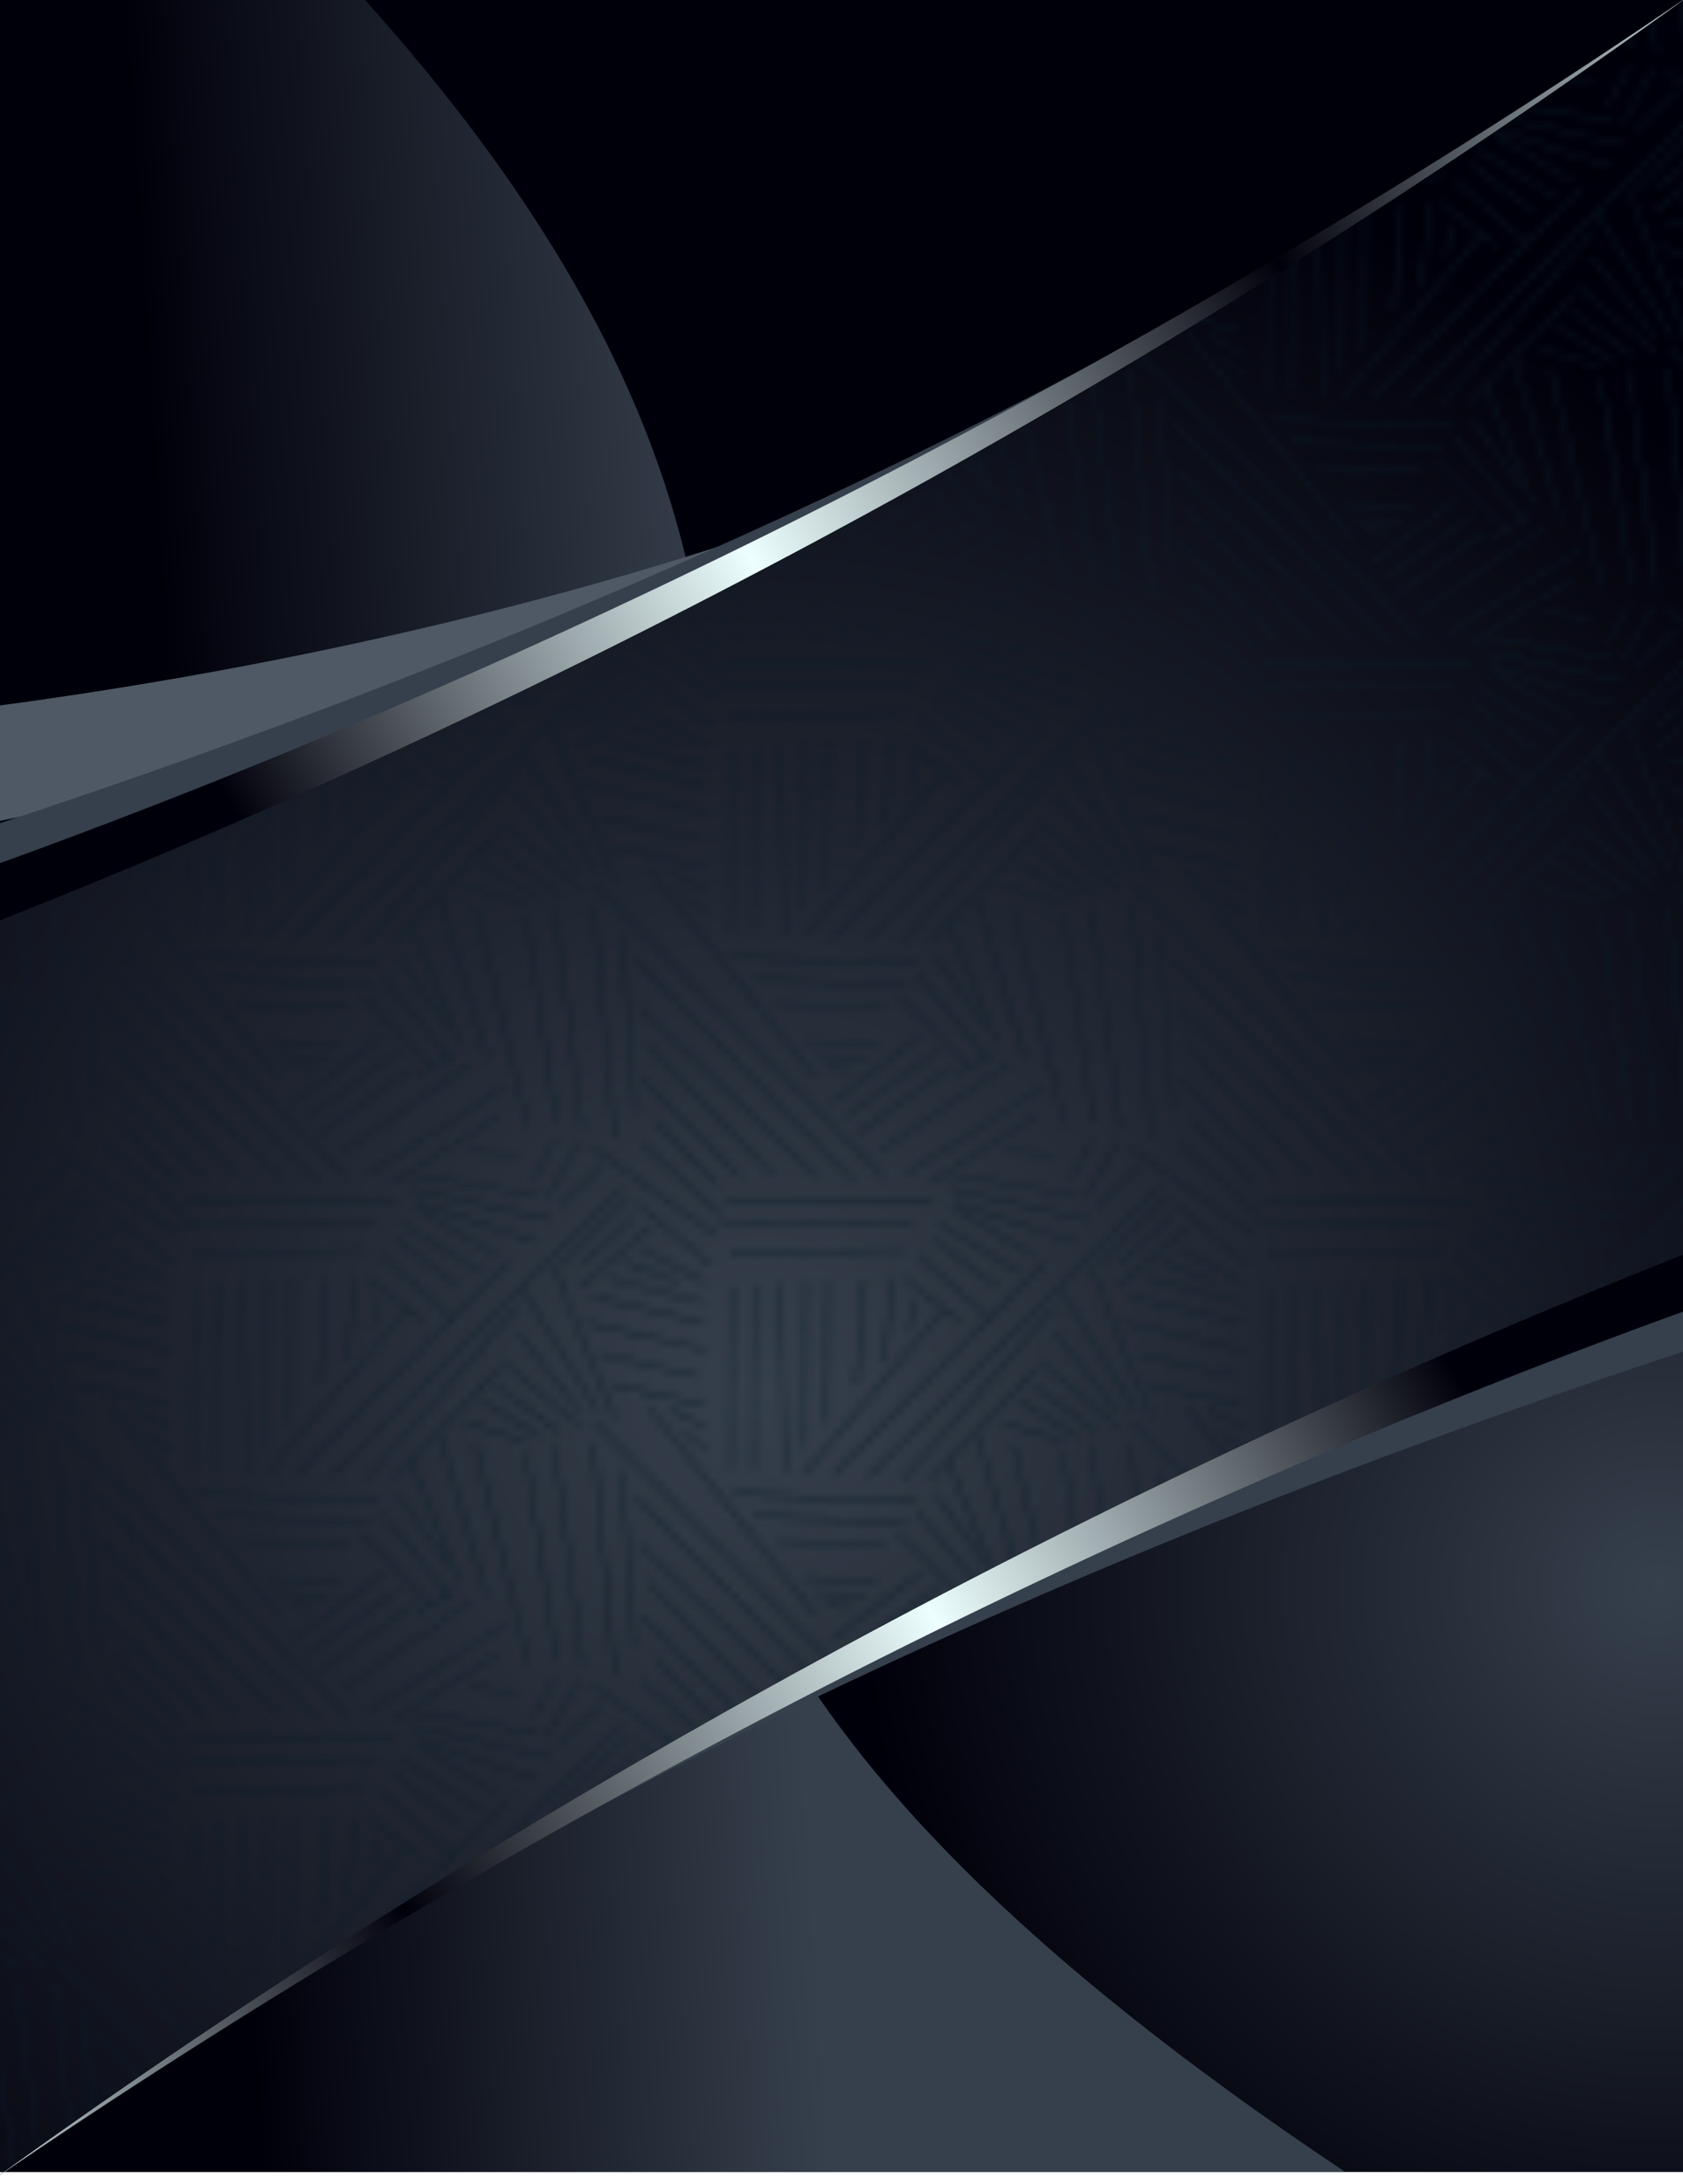<svg xmlns="http://www.w3.org/2000/svg" xmlns:xlink="http://www.w3.org/1999/xlink" width="225.5" height="292.62" viewBox="14 14 225.5 292.62">
<svg xmlns="http://www.w3.org/2000/svg" xmlns:xlink="http://www.w3.org/1999/xlink" width="299.52" height="319" viewBox="0 0 299.52 319">
  <defs>
    <clipPath id="clip-path">
      <rect x="14" y="14" width="225.5" height="292.62" style="fill: none"/>
    </clipPath>
    <radialGradient id="radial-gradient" cx="2616.9" cy="791.45" r="106.75" gradientTransform="translate(2853.16 1017.87) rotate(180)" gradientUnits="userSpaceOnUse">
      <stop offset="0" stop-color="#36404c"/>
      <stop offset="1" stop-color="#00000a"/>
    </radialGradient>
    <linearGradient id="New_Gradient_Swatch_3" data-name="New Gradient Swatch 3" x1="2736.96" y1="859.14" x2="2813.15" y2="854.3" gradientTransform="translate(2853.16 1017.87) rotate(180)" xlink:href="#radial-gradient"/>
    <linearGradient id="linear-gradient" x1="2569.96" y1="861.49" x2="2923.3" y2="663.49" gradientTransform="translate(2853.16 1017.87) rotate(180)" gradientUnits="userSpaceOnUse">
      <stop offset="0.21" stop-color="#00000a"/>
      <stop offset="0.4" stop-color="#edffff"/>
      <stop offset="0.6" stop-color="#00000a"/>
      <stop offset="0.8" stop-color="#edffff"/>
      <stop offset="1" stop-color="#00000a"/>
    </linearGradient>
    <linearGradient id="linear-gradient-2" x1="1344.14" y1="1023.97" x2="1697.47" y2="825.97" gradientTransform="translate(-1373.72 -861.01)" xlink:href="#linear-gradient"/>
    <radialGradient id="radial-gradient-2" cx="2736.95" cy="817.7" r="175.96" xlink:href="#radial-gradient"/>
    <pattern id="Hatching_Dense_1" data-name="Hatching Dense 1" width="72" height="72" patternTransform="translate(71.92 7.42) rotate(-180)" patternUnits="userSpaceOnUse" viewBox="0 0 72 72">
      <rect width="72" height="72" style="fill: none"/>
      <line x1="-16" y1="66" x2="-10" y2="72" style="fill: #edffff"/>
      <line x1="-16" y1="72" x2="-10" y2="66" style="fill: #edffff"/>
      <line x1="35.38" y1="18.25" x2="40.13" y2="20.5" style="fill: none;stroke: #0d1e2b;stroke-width: 0.3px"/>
      <line x1="35.13" y1="15.25" x2="38.38" y2="17.5" style="fill: none;stroke: #0d1e2b;stroke-width: 0.3px"/>
      <line x1="8.63" y1="42" x2="32" y2="41.5" style="fill: none;stroke: #0d1e2b;stroke-width: 0.3px"/>
      <line x1="7.63" y1="45.5" x2="33.5" y2="45.25" style="fill: none;stroke: #0d1e2b;stroke-width: 0.3px"/>
      <line x1="3.25" y1="34.13" x2="22.13" y2="12" style="fill: none;stroke: #0d1e2b;stroke-linejoin: bevel;stroke-width: 0.3px"/>
      <line x1="22.13" y1="15.5" x2="22" y2="37.5" style="fill: none;stroke: #0d1e2b;stroke-linejoin: bevel;stroke-width: 0.3px"/>
      <line x1="7.13" y1="8.25" x2="31.63" y2="9.25" style="fill: none;stroke: #0d1e2b;stroke-width: 0.3px"/>
      <line x1="44.13" y1="42.25" x2="35.63" y2="37.75" style="fill: none;stroke: #0d1e2b;stroke-width: 0.3px"/>
      <line x1="8.75" y1="38.25" x2="1.31" y2="32.44" style="fill: none;stroke: #0d1e2b;stroke-width: 0.3px"/>
      <line x1="29" y1="12.5" x2="28.88" y2="37.13" style="fill: none;stroke: #0d1e2b;stroke-width: 0.3px"/>
      <line x1="32" y1="12.5" x2="31.88" y2="36.94" style="fill: none;stroke: #0d1e2b;stroke-width: 0.3px"/>
      <line x1="24.81" y1="12.19" x2="25.25" y2="37.25" style="fill: none;stroke: #0d1e2b;stroke-width: 0.3px"/>
      <line x1="19.13" y1="18.5" x2="19" y2="37.69" style="fill: none;stroke: #0d1e2b;stroke-width: 0.3px"/>
      <line x1="15.13" y1="24" x2="14.06" y2="37.94" style="fill: none;stroke: #0d1e2b;stroke-width: 0.3px"/>
      <line x1="11.38" y1="27" x2="10.44" y2="38.19" style="fill: none;stroke: #0d1e2b;stroke-width: 0.3px"/>
      <line x1="8.13" y1="31.25" x2="7.38" y2="35.25" style="fill: none;stroke: #0d1e2b;stroke-width: 0.3px"/>
      <line x1="8.38" y1="5.5" x2="28.88" y2="6.25" style="fill: none;stroke: #0d1e2b;stroke-width: 0.3px"/>
      <line x1="11.31" y1="2.5" x2="25.63" y2="3" style="fill: none;stroke: #0d1e2b;stroke-width: 0.3px"/>
      <line x1="4.88" y1="48.5" x2="32.75" y2="48.5" style="fill: none;stroke: #0d1e2b;stroke-linejoin: bevel;stroke-width: 0.3px"/>
      <line x1="52.13" y1="37" x2="42.75" y2="45" style="fill: none;stroke: #0d1e2b;stroke-linejoin: bevel;stroke-width: 0.3px"/>
      <line x1="50.63" y1="55.75" x2="34" y2="44" style="fill: none;stroke: #0d1e2b;stroke-linejoin: bevel;stroke-width: 0.3px"/>
      <line x1="45.13" y1="46.25" x2="51.81" y2="40.06" style="fill: none;stroke: #0d1e2b;stroke-linejoin: bevel;stroke-width: 0.3px"/>
      <line x1="44.63" y1="48.25" x2="34.81" y2="40.13" style="fill: none;stroke: #0d1e2b;stroke-width: 0.3px"/>
      <line x1="26.38" y1="52" x2="43.13" y2="69.5" style="fill: none;stroke: #0d1e2b;stroke-linejoin: bevel;stroke-width: 0.3px"/>
      <line x1="30.63" y1="51.75" x2="44.13" y2="65" style="fill: none;stroke: #0d1e2b;stroke-linejoin: bevel;stroke-width: 0.3px"/>
      <line x1="33.88" y1="50.75" x2="42.13" y2="59.25" style="fill: none;stroke: #0d1e2b;stroke-linejoin: bevel;stroke-width: 0.3px"/>
      <line x1="33.25" y1="46.63" x2="43.88" y2="56.25" style="fill: none;stroke: #0d1e2b;stroke-linejoin: bevel;stroke-width: 0.3px"/>
      <line x1="47.63" y1="19.5" x2="53.38" y2="33.75" style="fill: none;stroke: #0d1e2b;stroke-width: 0.3px"/>
      <line x1="59.5" y1="16.38" x2="67.63" y2="18.75" style="fill: none;stroke: #0d1e2b;stroke-width: 0.3px"/>
      <line x1="57.5" y1="16.88" x2="65.38" y2="21.75" style="fill: none;stroke: #0d1e2b;stroke-width: 0.3px"/>
      <line x1="55" y1="17.63" x2="63.38" y2="23.75" style="fill: none;stroke: #0d1e2b;stroke-width: 0.3px"/>
      <line x1="52.25" y1="18.38" x2="62.63" y2="27.13" style="fill: none;stroke: #0d1e2b;stroke-width: 0.3px"/>
      <line x1="52.13" y1="20.25" x2="60.63" y2="31" style="fill: none;stroke: #0d1e2b;stroke-width: 0.3px"/>
      <line x1="49.88" y1="20.5" x2="59.88" y2="36.75" style="fill: none;stroke: #0d1e2b;stroke-width: 0.3px"/>
      <line x1="2.63" y1="66.25" x2="15.13" y2="57.5" style="fill: none;stroke: #0d1e2b;stroke-width: 0.3px"/>
      <line x1="16.63" y1="59.75" x2="4.38" y2="68.5" style="fill: none;stroke: #0d1e2b;stroke-width: 0.3px"/>
      <line x1="18.38" y1="61.75" x2="6.38" y2="70.75" style="fill: none;stroke: #0d1e2b;stroke-width: 0.3px"/>
      <line x1="53.38" y1="33.75" x2="55.63" y2="39.75" style="fill: none;stroke: #0d1e2b;stroke-width: 0.3px"/>
      <line x1="54.69" y1="39.88" x2="45.75" y2="48.88" style="fill: none;stroke: #0d1e2b;stroke-width: 0.3px"/>
      <line x1="12.38" y1="69.5" x2="22.13" y2="70" style="fill: none;stroke: #0d1e2b;stroke-width: 0.3px"/>
      <line x1="54.88" y1="47.75" x2="49.13" y2="53.25" style="fill: none;stroke: #0d1e2b;stroke-width: 0.3px"/>
      <line x1="58.44" y1="51.38" x2="55.63" y2="56.5" style="fill: none;stroke: #0d1e2b;stroke-width: 0.3px"/>
      <line x1="60.63" y1="54.75" x2="67.13" y2="55.25" style="fill: none;stroke: #0d1e2b;stroke-width: 0.3px"/>
      <line x1="56.63" y1="48.75" x2="52.38" y2="56.25" style="fill: none;stroke: #0d1e2b;stroke-width: 0.3px"/>
      <line x1="35.63" y1="21.25" x2="48.13" y2="24" style="fill: none;stroke: #0d1e2b;stroke-width: 0.3px"/>
      <line x1="36.38" y1="25" x2="49.38" y2="28" style="fill: none;stroke: #0d1e2b;stroke-width: 0.3px"/>
      <line x1="35.31" y1="28.63" x2="51.38" y2="32.25" style="fill: none;stroke: #0d1e2b;stroke-width: 0.3px"/>
      <line x1="35.69" y1="32.19" x2="50.63" y2="35.75" style="fill: none;stroke: #0d1e2b;stroke-width: 0.3px"/>
      <line x1="35.63" y1="34.88" x2="48.38" y2="38.25" style="fill: none;stroke: #0d1e2b;stroke-width: 0.3px"/>
      <line x1="39.13" y1="37.75" x2="46.19" y2="40.31" style="fill: none;stroke: #0d1e2b;stroke-width: 0.3px"/>
      <line x1="13.88" y1="67.75" x2="20.88" y2="68" style="fill: none;stroke: #0d1e2b;stroke-width: 0.3px"/>
      <line x1="15.63" y1="66" x2="19.25" y2="66.19" style="fill: none;stroke: #0d1e2b;stroke-width: 0.3px"/>
      <polyline points="30.84 -0.72 32.52 0.98 50.19 18.81" style="fill: none;stroke: #0d1e2b;stroke-linejoin: bevel;stroke-width: 0.3px"/>
      <polyline points="35.24 -0.8 37.1 1.09 44.63 8.75" style="fill: none;stroke: #0d1e2b;stroke-width: 0.3px"/>
      <polyline points="45.63 -0.75 45.78 1.31 46.56 12.25" style="fill: none;stroke: #0d1e2b;stroke-linejoin: bevel;stroke-width: 0.3px"/>
      <polyline points="65.72 -0.76 66.21 0.89 70.94 17" style="fill: none;stroke: #0d1e2b;stroke-linejoin: bevel;stroke-width: 0.3px"/>
      <polyline points="48.89 -0.75 49.07 1.25 50.38 16" style="fill: none;stroke: #0d1e2b;stroke-linejoin: bevel;stroke-width: 0.3px"/>
      <polyline points="53.54 -0.69 53.76 1.07 55.63 15.75" style="fill: none;stroke: #0d1e2b;stroke-linejoin: bevel;stroke-width: 0.3px"/>
      <polyline points="57.18 -0.69 57.43 1.06 59.44 14.75" style="fill: none;stroke: #0d1e2b;stroke-linejoin: bevel;stroke-width: 0.3px"/>
      <polyline points="62.24 -0.69 62.64 1 66.19 16.06" style="fill: none;stroke: #0d1e2b;stroke-linejoin: bevel;stroke-width: 0.3px"/>
      <polyline points="40.8 -0.8 42.56 0.88 44.13 2.38" style="fill: none;stroke: #0d1e2b;stroke-width: 0.3px"/>
      <polyline points="25.57 -0.82 27.13 1.12 42.81 20.69" style="fill: none;stroke: #0d1e2b;stroke-width: 0.3px"/>
      <polyline points="4.25 -1.25 6.75 1.25 9.63 4.13" style="fill: none;stroke: #0d1e2b;stroke-width: 0.3px"/>
      <polyline points="0.81 -0.56 2.03 0.91 6.94 6.81" style="fill: none;stroke: #0d1e2b;stroke-width: 0.3px"/>
      <polyline points="-0.47 2.23 0.71 3.86 4.56 9.19" style="fill: none;stroke: #0d1e2b;stroke-linejoin: bevel;stroke-width: 0.3px"/>
      <polyline points="-0.52 5.36 0.56 8 2.88 13.69" style="fill: none;stroke: #0d1e2b;stroke-linejoin: bevel;stroke-width: 0.3px"/>
      <polyline points="-0.64 22.05 0.59 20.65 8.75 11.38" style="fill: none;stroke: #0d1e2b;stroke-width: 0.3px"/>
      <polyline points="-0.75 30.88 0.69 29.44 18.25 11.88" style="fill: none;stroke: #0d1e2b;stroke-width: 0.3px"/>
      <polyline points="-0.57 17.25 0.76 15.88 5.25 11.25" style="fill: none;stroke: #0d1e2b;stroke-width: 0.3px"/>
      <polyline points="-0.58 25.61 0.68 24.36 13.5 11.63" style="fill: none;stroke: #0d1e2b;stroke-width: 0.3px"/>
      <polyline points="-0.81 54.76 0.69 53.81 5.13 51" style="fill: none;stroke: #0d1e2b;stroke-linejoin: bevel;stroke-width: 0.3px"/>
      <polyline points="-0.82 58.05 0.79 57.03 8.38 52.25" style="fill: none;stroke: #0d1e2b;stroke-width: 0.3px"/>
      <polyline points="-0.99 63.95 0.73 62.79 11.88 55.25" style="fill: none;stroke: #0d1e2b;stroke-width: 0.3px"/>
      <polyline points="2.19 65.25 0.68 66.1 -1 67.05" style="fill: none;stroke: #0d1e2b;stroke-width: 0.3px"/>
      <polyline points="-0.88 51.46 0.56 51.7 2.38 52" style="fill: none;stroke: #0d1e2b;stroke-width: 0.3px"/>
      <polyline points="1.75 48.25 0.68 47.9 -0.99 47.34" style="fill: none;stroke: #0d1e2b;stroke-width: 0.3px"/>
      <polyline points="2.75 50.13 0.62 49.65 -0.94 49.31" style="fill: none;stroke: #0d1e2b;stroke-linejoin: bevel;stroke-width: 0.3px"/>
      <polyline points="-0.66 39.27 0.73 40.33 4.88 43.5" style="fill: none;stroke: #0d1e2b;stroke-width: 0.3px"/>
      <polyline points="-0.77 42.54 0.81 43.5 4.13 45.5" style="fill: none;stroke: #0d1e2b;stroke-width: 0.3px"/>
      <polyline points="-0.66 34.59 0.9 35.97 6.88 41.25" style="fill: none;stroke: #0d1e2b;stroke-linejoin: bevel;stroke-width: 0.3px"/>
      <polyline points="-0.94 45.81 0.68 46.77 2.13 47.63" style="fill: none;stroke: #0d1e2b;stroke-linejoin: bevel;stroke-width: 0.3px"/>
      <polyline points="11.44 51.69 30.84 71.28 32.52 72.98" style="fill: none;stroke: #0d1e2b;stroke-linejoin: bevel;stroke-width: 0.3px"/>
      <polyline points="15.38 51 35.24 71.2 37.1 73.09" style="fill: none;stroke: #0d1e2b;stroke-width: 0.3px"/>
      <polyline points="44.88 60.75 45.63 71.25 45.78 73.31" style="fill: none;stroke: #0d1e2b;stroke-linejoin: bevel;stroke-width: 0.3px"/>
      <polyline points="64.63 67.5 65.72 71.24 66.21 72.89" style="fill: none;stroke: #0d1e2b;stroke-linejoin: bevel;stroke-width: 0.3px"/>
      <polyline points="47.63 57 48.89 71.25 49.07 73.25" style="fill: none;stroke: #0d1e2b;stroke-linejoin: bevel;stroke-width: 0.3px"/>
      <polyline points="51.88 58.25 53.54 71.31 53.76 73.07" style="fill: none;stroke: #0d1e2b;stroke-linejoin: bevel;stroke-width: 0.3px"/>
      <polyline points="55.38 59 57.18 71.31 57.43 73.06" style="fill: none;stroke: #0d1e2b;stroke-linejoin: bevel;stroke-width: 0.3px"/>
      <polyline points="59.25 58.63 62.24 71.31 62.64 73" style="fill: none;stroke: #0d1e2b;stroke-linejoin: bevel;stroke-width: 0.3px"/>
      <polyline points="20.38 51.75 40.8 71.2 42.56 72.88" style="fill: none;stroke: #0d1e2b;stroke-width: 0.3px"/>
      <polyline points="20.63 65 25.57 71.18 27.13 73.12" style="fill: none;stroke: #0d1e2b;stroke-width: 0.3px"/>
      <polyline points="0 66.5 4.25 70.75 6.75 73.25" style="fill: none;stroke: #0d1e2b;stroke-width: 0.3px"/>
      <polyline points="-2.38 67.63 0.81 71.44 2.03 72.91" style="fill: none;stroke: #0d1e2b;stroke-width: 0.3px"/>
      <polyline points="69.38 -0.75 71.53 2.23 72.71 3.86" style="fill: none;stroke: #0d1e2b;stroke-linejoin: bevel;stroke-width: 0.3px"/>
      <polyline points="68.85 -1.08 69.72 1.05 71.48 5.36 72.56 8" style="fill: none;stroke: #0d1e2b;stroke-linejoin: bevel;stroke-width: 0.3px"/>
      <polyline points="60.63 34.25 71.36 22.05 72.59 20.65" style="fill: none;stroke: #0d1e2b;stroke-width: 0.3px"/>
      <polyline points="61.88 40.25 71.25 30.88 72.69 29.44" style="fill: none;stroke: #0d1e2b;stroke-width: 0.3px"/>
      <polyline points="63.19 25.75 71.43 17.25 72.76 15.88" style="fill: none;stroke: #0d1e2b;stroke-width: 0.3px"/>
      <polyline points="46.63 50.25 71.42 25.61 72.68 24.36" style="fill: none;stroke: #0d1e2b;stroke-width: 0.3px"/>
      <polyline points="63.13 59.88 71.19 54.76 72.69 53.81" style="fill: none;stroke: #0d1e2b;stroke-linejoin: bevel;stroke-width: 0.3px"/>
      <polyline points="62.13 63.75 71.18 58.05 72.79 57.03" style="fill: none;stroke: #0d1e2b;stroke-width: 0.3px"/>
      <polyline points="66.88 66.75 71.01 63.95 72.73 62.79" style="fill: none;stroke: #0d1e2b;stroke-width: 0.3px"/>
      <polyline points="72.68 66.1 71 67.05 68.88 68.25" style="fill: none;stroke: #0d1e2b;stroke-width: 0.3px"/>
      <polyline points="57.88 49.25 71.12 51.46 72.56 51.7" style="fill: none;stroke: #0d1e2b;stroke-width: 0.3px"/>
      <polyline points="72.68 47.9 71.01 47.34 57.88 43" style="fill: none;stroke: #0d1e2b;stroke-width: 0.3px"/>
      <polyline points="72.62 49.65 71.06 49.31 56.13 46" style="fill: none;stroke: #0d1e2b;stroke-linejoin: bevel;stroke-width: 0.3px"/>
      <polyline points="68.38 37 71.34 39.27 72.73 40.33" style="fill: none;stroke: #0d1e2b;stroke-width: 0.3px"/>
      <polyline points="65.38 39 71.23 42.54 72.81 43.5" style="fill: none;stroke: #0d1e2b;stroke-width: 0.3px"/>
      <polyline points="69.25 32.75 71.34 34.59 72.9 35.97" style="fill: none;stroke: #0d1e2b;stroke-linejoin: bevel;stroke-width: 0.3px"/>
      <polyline points="63.38 41.25 71.06 45.81 72.68 46.77" style="fill: none;stroke: #0d1e2b;stroke-linejoin: bevel;stroke-width: 0.3px"/>
      <line x1="69.63" y1="67.62" x2="72.8" y2="71.44" style="fill: none;stroke: #0d1e2b;stroke-width: 0.3px"/>
      <polyline points="68.38 69.75 68.85 70.92 69.72 73.05" style="fill: none;stroke: #0d1e2b;stroke-linejoin: bevel;stroke-width: 0.3px"/>
      <line x1="-20.38" y1="14.5" x2="-7.88" y2="17.25" style="fill: none;stroke: #0d1e2b;stroke-width: 0.3px"/>
    </pattern>
  </defs>
  <g style="isolation: isolate">
    <g id="Layer_1" data-name="Layer 1">
      <g style="clip-path: url(#clip-path)">
        <rect x="14" y="14" width="225.75" height="291" style="fill: url(#radial-gradient)"/>
        <path d="M14,14H62.92C179.08,143.54,18.28,187.61,194.25,305H14Z" style="fill: url(#New_Gradient_Swatch_3)"/>
        <path d="M242.2,17.73C172.81,70,92.2,110.21,4,125.86q-1.16-7.9-2.3-15.8c86.92-10.08,172-37,240.46-92.33Z" style="fill: #4e5965"/>
        <path d="M12.8,306.23c70.29-48.56,149.1-92.11,231.36-122q0,4.68-.1,9.37C163.69,219.72,82.66,256,12.8,306.23Z" style="fill: #36404c"/>
        <path d="M12.8,306.23C82.07,256,162,212.36,243.26,180.58l-.78,8.08C163.3,217.06,83.64,257.82,12.8,306.23Z" style="fill: url(#linear-gradient)"/>
        <path d="M240.81,13.11c-70.29,48.56-149.1,92.1-231.36,122q0-4.68.1-9.36C89.92,99.61,171,63.36,240.81,13.11Z" style="fill: #36404c"/>
        <path d="M240.81,13.11C171.54,63.38,91.62,107,10.35,138.75l.78-8.07C90.31,102.28,170,61.51,240.81,13.11Z" style="fill: url(#linear-gradient-2)"/>
        <path d="M14,305h.51c67.87-49,145.85-91.63,225.24-123V14h-.18C171.63,63.14,93.53,105.85,14,137.31Z" style="fill: url(#radial-gradient-2)"/>
        <path d="M14,305h.51c67.87-49,145.85-91.63,225.24-123V14h-.18C171.63,63.14,93.53,105.85,14,137.31Z" style="fill: url(#Hatching_Dense_1)"/>
        <g style="opacity: 0;mix-blend-mode: darken">
          <path d="M14,305V14H239.75V305H14M0,319H253.75V0H0V319Z" style="fill: #fff"/>
        </g>
        <rect x="298.61" y="260.91" width="0.91" height="0.91" style="fill: #fff"/>
      </g>
    </g>
  </g>
</svg>
</svg>